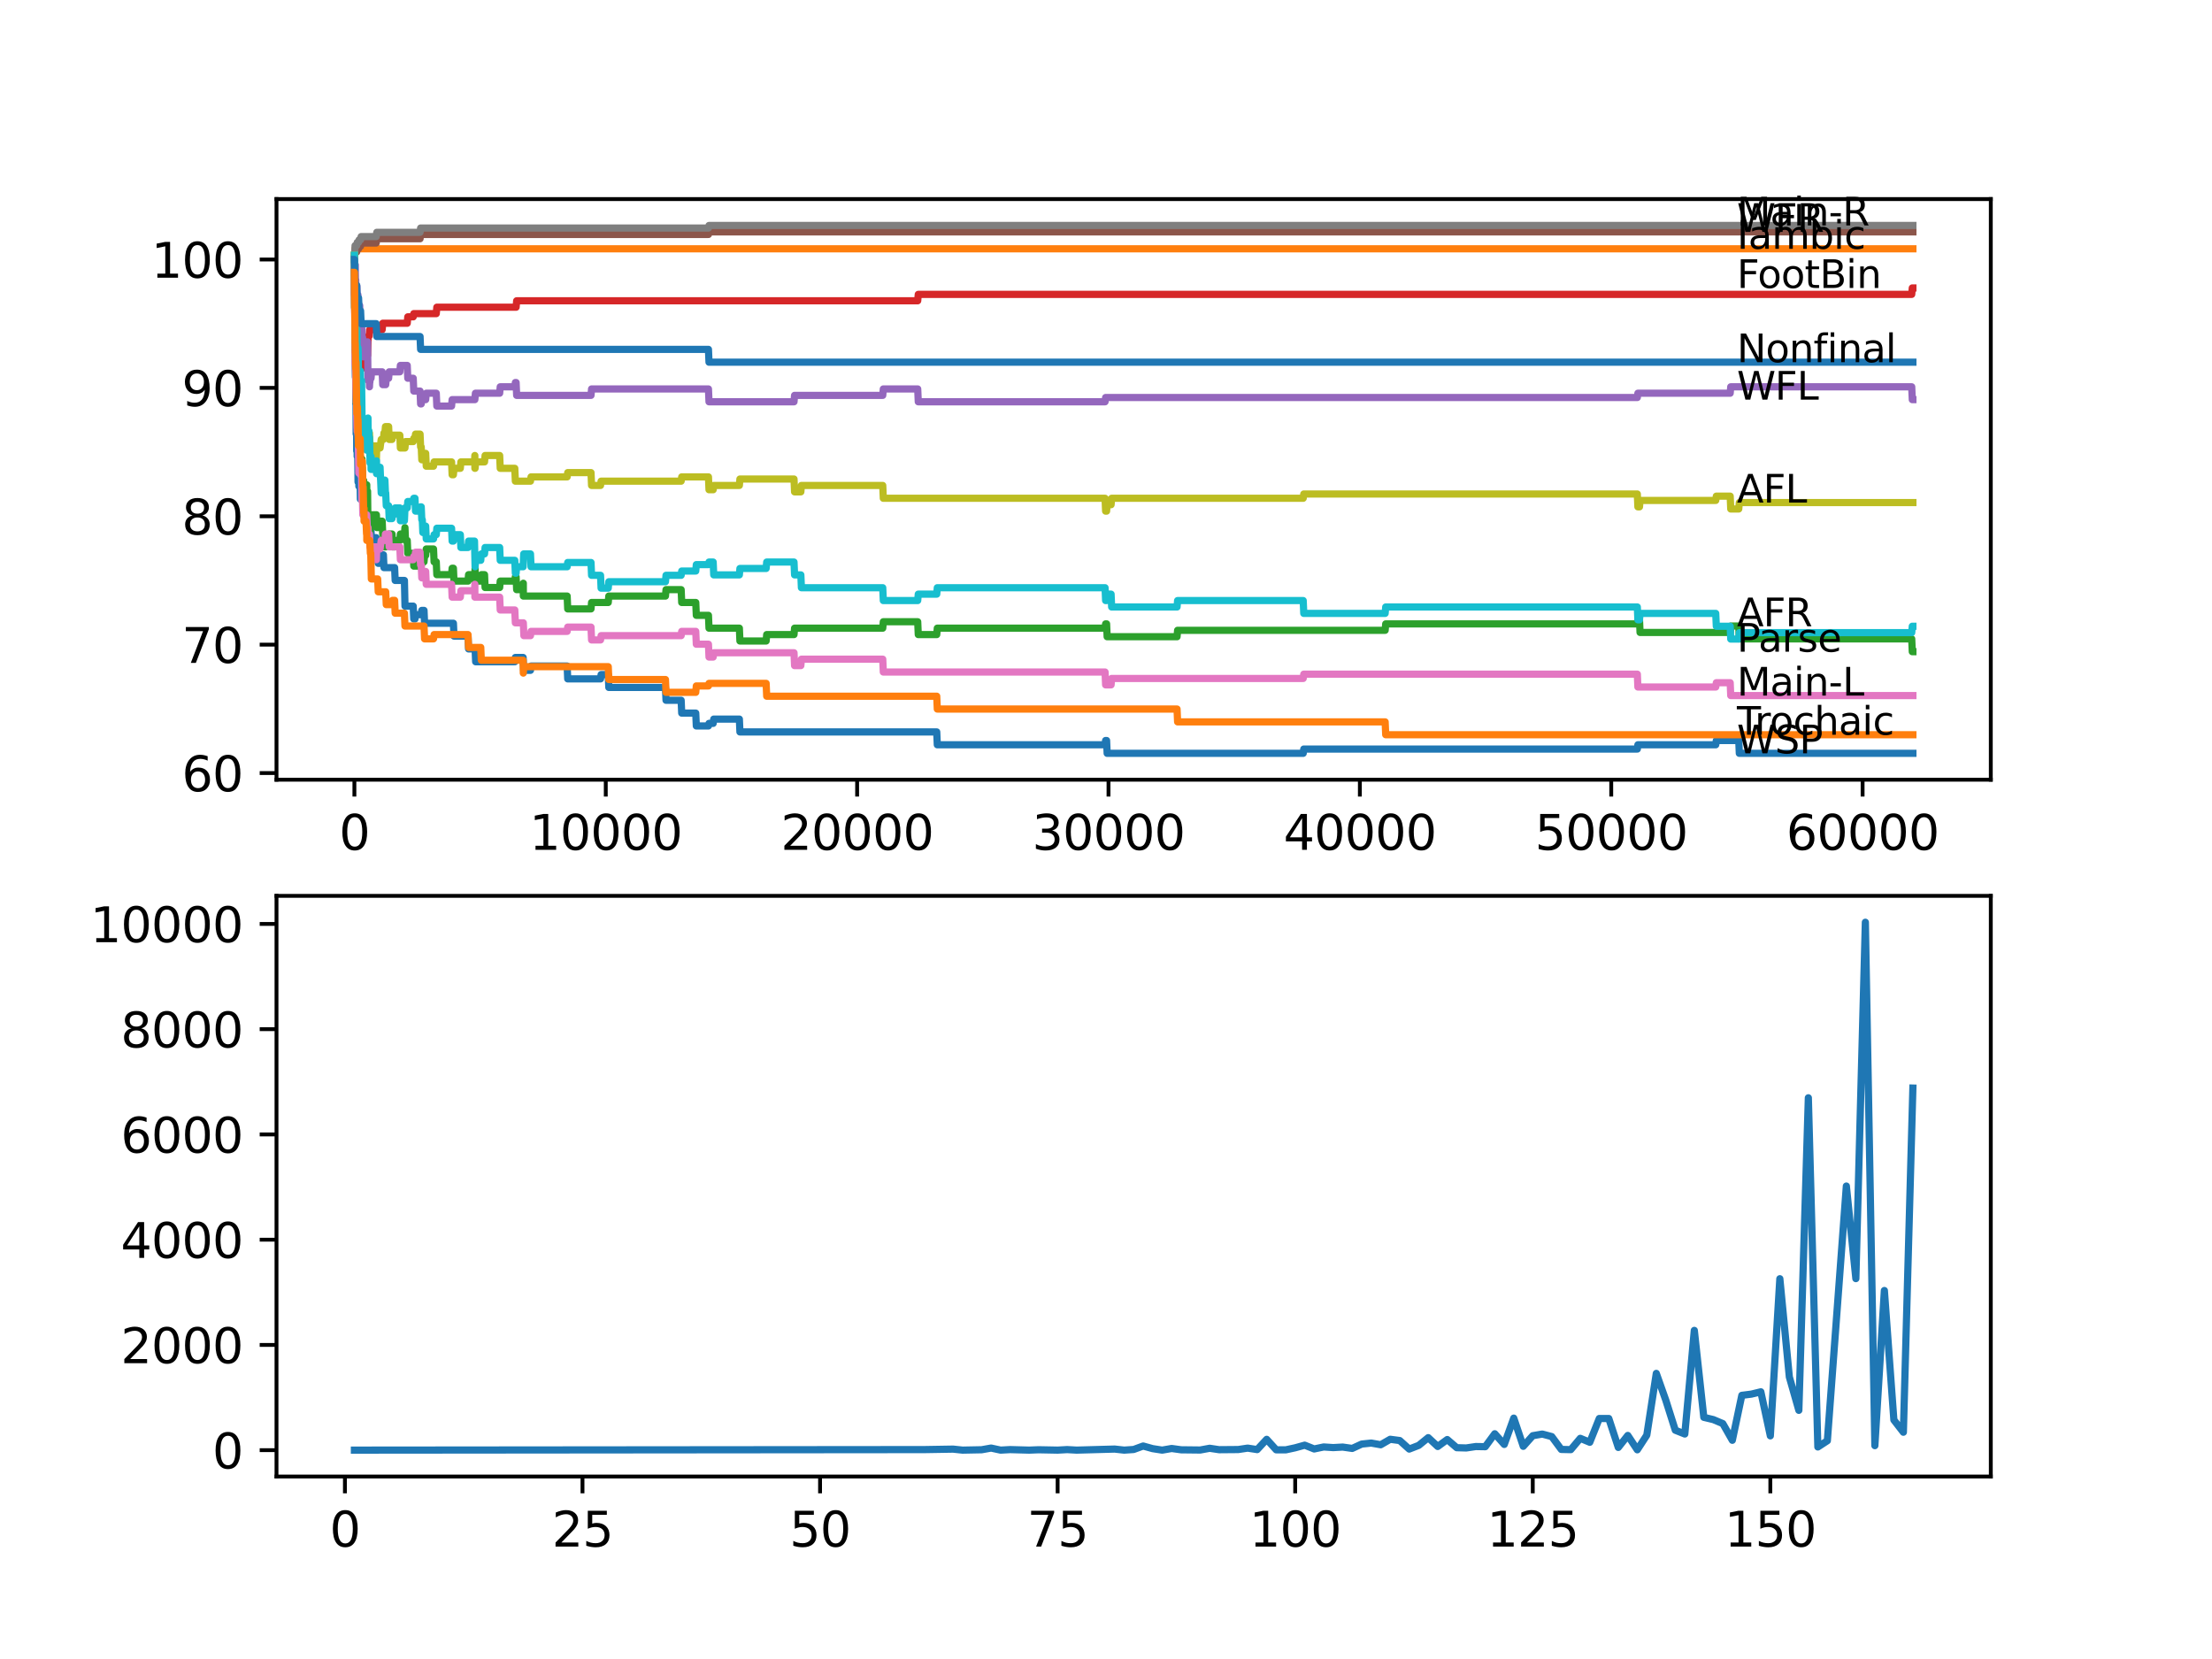 <?xml version="1.0" encoding="utf-8" standalone="no"?>
<!DOCTYPE svg PUBLIC "-//W3C//DTD SVG 1.1//EN"
  "http://www.w3.org/Graphics/SVG/1.1/DTD/svg11.dtd">
<svg xmlns:xlink="http://www.w3.org/1999/xlink" width="460.8pt" height="345.6pt" viewBox="0 0 460.8 345.6" xmlns="http://www.w3.org/2000/svg" version="1.1">
 <defs>
  <style type="text/css">*{stroke-linejoin: round; stroke-linecap: butt}</style>
 </defs>
 <g id="figure_1">
  <g id="patch_1">
   <path d="M 0 345.6 
L 460.8 345.6 
L 460.8 0 
L 0 0 
z
" style="fill: #ffffff"/>
  </g>
  <g id="axes_1">
   <g id="patch_2">
    <path d="M 57.6 162.432 
L 414.72 162.432 
L 414.72 41.472 
L 57.6 41.472 
z
" style="fill: #ffffff"/>
   </g>
   <g id="matplotlib.axis_1">
    <g id="xtick_1">
     <g id="line2d_1">
      <defs>
       <path id="m700c126b3a" d="M 0 0 
L 0 3.5 
" style="stroke: #000000; stroke-width: 0.8"/>
      </defs>
      <g>
       <use xlink:href="#m700c126b3a" x="73.827" y="162.432" style="stroke: #000000; stroke-width: 0.8"/>
      </g>
     </g>
     <g id="text_1">
      <!-- 0 -->
      <g transform="translate(70.646 177.03)scale(0.1 -0.1)">
       <defs>
        <path id="DejaVuSans-30" d="M 2034 4250 
Q 1547 4250 1301 3770 
Q 1056 3291 1056 2328 
Q 1056 1369 1301 889 
Q 1547 409 2034 409 
Q 2525 409 2770 889 
Q 3016 1369 3016 2328 
Q 3016 3291 2770 3770 
Q 2525 4250 2034 4250 
z
M 2034 4750 
Q 2819 4750 3233 4129 
Q 3647 3509 3647 2328 
Q 3647 1150 3233 529 
Q 2819 -91 2034 -91 
Q 1250 -91 836 529 
Q 422 1150 422 2328 
Q 422 3509 836 4129 
Q 1250 4750 2034 4750 
z
" transform="scale(0.016)"/>
       </defs>
       <use xlink:href="#DejaVuSans-30"/>
      </g>
     </g>
    </g>
    <g id="xtick_2">
     <g id="line2d_2">
      <g>
       <use xlink:href="#m700c126b3a" x="126.192" y="162.432" style="stroke: #000000; stroke-width: 0.8"/>
      </g>
     </g>
     <g id="text_2">
      <!-- 10000 -->
      <g transform="translate(110.286 177.03)scale(0.1 -0.1)">
       <defs>
        <path id="DejaVuSans-31" d="M 794 531 
L 1825 531 
L 1825 4091 
L 703 3866 
L 703 4441 
L 1819 4666 
L 2450 4666 
L 2450 531 
L 3481 531 
L 3481 0 
L 794 0 
L 794 531 
z
" transform="scale(0.016)"/>
       </defs>
       <use xlink:href="#DejaVuSans-31"/>
       <use xlink:href="#DejaVuSans-30" x="63.623"/>
       <use xlink:href="#DejaVuSans-30" x="127.246"/>
       <use xlink:href="#DejaVuSans-30" x="190.869"/>
       <use xlink:href="#DejaVuSans-30" x="254.492"/>
      </g>
     </g>
    </g>
    <g id="xtick_3">
     <g id="line2d_3">
      <g>
       <use xlink:href="#m700c126b3a" x="178.556" y="162.432" style="stroke: #000000; stroke-width: 0.8"/>
      </g>
     </g>
     <g id="text_3">
      <!-- 20000 -->
      <g transform="translate(162.65 177.03)scale(0.1 -0.1)">
       <defs>
        <path id="DejaVuSans-32" d="M 1228 531 
L 3431 531 
L 3431 0 
L 469 0 
L 469 531 
Q 828 903 1448 1529 
Q 2069 2156 2228 2338 
Q 2531 2678 2651 2914 
Q 2772 3150 2772 3378 
Q 2772 3750 2511 3984 
Q 2250 4219 1831 4219 
Q 1534 4219 1204 4116 
Q 875 4013 500 3803 
L 500 4441 
Q 881 4594 1212 4672 
Q 1544 4750 1819 4750 
Q 2544 4750 2975 4387 
Q 3406 4025 3406 3419 
Q 3406 3131 3298 2873 
Q 3191 2616 2906 2266 
Q 2828 2175 2409 1742 
Q 1991 1309 1228 531 
z
" transform="scale(0.016)"/>
       </defs>
       <use xlink:href="#DejaVuSans-32"/>
       <use xlink:href="#DejaVuSans-30" x="63.623"/>
       <use xlink:href="#DejaVuSans-30" x="127.246"/>
       <use xlink:href="#DejaVuSans-30" x="190.869"/>
       <use xlink:href="#DejaVuSans-30" x="254.492"/>
      </g>
     </g>
    </g>
    <g id="xtick_4">
     <g id="line2d_4">
      <g>
       <use xlink:href="#m700c126b3a" x="230.921" y="162.432" style="stroke: #000000; stroke-width: 0.8"/>
      </g>
     </g>
     <g id="text_4">
      <!-- 30000 -->
      <g transform="translate(215.015 177.03)scale(0.1 -0.1)">
       <defs>
        <path id="DejaVuSans-33" d="M 2597 2516 
Q 3050 2419 3304 2112 
Q 3559 1806 3559 1356 
Q 3559 666 3084 287 
Q 2609 -91 1734 -91 
Q 1441 -91 1130 -33 
Q 819 25 488 141 
L 488 750 
Q 750 597 1062 519 
Q 1375 441 1716 441 
Q 2309 441 2620 675 
Q 2931 909 2931 1356 
Q 2931 1769 2642 2001 
Q 2353 2234 1838 2234 
L 1294 2234 
L 1294 2753 
L 1863 2753 
Q 2328 2753 2575 2939 
Q 2822 3125 2822 3475 
Q 2822 3834 2567 4026 
Q 2313 4219 1838 4219 
Q 1578 4219 1281 4162 
Q 984 4106 628 3988 
L 628 4550 
Q 988 4650 1302 4700 
Q 1616 4750 1894 4750 
Q 2613 4750 3031 4423 
Q 3450 4097 3450 3541 
Q 3450 3153 3228 2886 
Q 3006 2619 2597 2516 
z
" transform="scale(0.016)"/>
       </defs>
       <use xlink:href="#DejaVuSans-33"/>
       <use xlink:href="#DejaVuSans-30" x="63.623"/>
       <use xlink:href="#DejaVuSans-30" x="127.246"/>
       <use xlink:href="#DejaVuSans-30" x="190.869"/>
       <use xlink:href="#DejaVuSans-30" x="254.492"/>
      </g>
     </g>
    </g>
    <g id="xtick_5">
     <g id="line2d_5">
      <g>
       <use xlink:href="#m700c126b3a" x="283.285" y="162.432" style="stroke: #000000; stroke-width: 0.8"/>
      </g>
     </g>
     <g id="text_5">
      <!-- 40000 -->
      <g transform="translate(267.379 177.03)scale(0.1 -0.1)">
       <defs>
        <path id="DejaVuSans-34" d="M 2419 4116 
L 825 1625 
L 2419 1625 
L 2419 4116 
z
M 2253 4666 
L 3047 4666 
L 3047 1625 
L 3713 1625 
L 3713 1100 
L 3047 1100 
L 3047 0 
L 2419 0 
L 2419 1100 
L 313 1100 
L 313 1709 
L 2253 4666 
z
" transform="scale(0.016)"/>
       </defs>
       <use xlink:href="#DejaVuSans-34"/>
       <use xlink:href="#DejaVuSans-30" x="63.623"/>
       <use xlink:href="#DejaVuSans-30" x="127.246"/>
       <use xlink:href="#DejaVuSans-30" x="190.869"/>
       <use xlink:href="#DejaVuSans-30" x="254.492"/>
      </g>
     </g>
    </g>
    <g id="xtick_6">
     <g id="line2d_6">
      <g>
       <use xlink:href="#m700c126b3a" x="335.65" y="162.432" style="stroke: #000000; stroke-width: 0.8"/>
      </g>
     </g>
     <g id="text_6">
      <!-- 50000 -->
      <g transform="translate(319.744 177.03)scale(0.1 -0.1)">
       <defs>
        <path id="DejaVuSans-35" d="M 691 4666 
L 3169 4666 
L 3169 4134 
L 1269 4134 
L 1269 2991 
Q 1406 3038 1543 3061 
Q 1681 3084 1819 3084 
Q 2600 3084 3056 2656 
Q 3513 2228 3513 1497 
Q 3513 744 3044 326 
Q 2575 -91 1722 -91 
Q 1428 -91 1123 -41 
Q 819 9 494 109 
L 494 744 
Q 775 591 1075 516 
Q 1375 441 1709 441 
Q 2250 441 2565 725 
Q 2881 1009 2881 1497 
Q 2881 1984 2565 2268 
Q 2250 2553 1709 2553 
Q 1456 2553 1204 2497 
Q 953 2441 691 2322 
L 691 4666 
z
" transform="scale(0.016)"/>
       </defs>
       <use xlink:href="#DejaVuSans-35"/>
       <use xlink:href="#DejaVuSans-30" x="63.623"/>
       <use xlink:href="#DejaVuSans-30" x="127.246"/>
       <use xlink:href="#DejaVuSans-30" x="190.869"/>
       <use xlink:href="#DejaVuSans-30" x="254.492"/>
      </g>
     </g>
    </g>
    <g id="xtick_7">
     <g id="line2d_7">
      <g>
       <use xlink:href="#m700c126b3a" x="388.014" y="162.432" style="stroke: #000000; stroke-width: 0.8"/>
      </g>
     </g>
     <g id="text_7">
      <!-- 60000 -->
      <g transform="translate(372.108 177.03)scale(0.1 -0.1)">
       <defs>
        <path id="DejaVuSans-36" d="M 2113 2584 
Q 1688 2584 1439 2293 
Q 1191 2003 1191 1497 
Q 1191 994 1439 701 
Q 1688 409 2113 409 
Q 2538 409 2786 701 
Q 3034 994 3034 1497 
Q 3034 2003 2786 2293 
Q 2538 2584 2113 2584 
z
M 3366 4563 
L 3366 3988 
Q 3128 4100 2886 4159 
Q 2644 4219 2406 4219 
Q 1781 4219 1451 3797 
Q 1122 3375 1075 2522 
Q 1259 2794 1537 2939 
Q 1816 3084 2150 3084 
Q 2853 3084 3261 2657 
Q 3669 2231 3669 1497 
Q 3669 778 3244 343 
Q 2819 -91 2113 -91 
Q 1303 -91 875 529 
Q 447 1150 447 2328 
Q 447 3434 972 4092 
Q 1497 4750 2381 4750 
Q 2619 4750 2861 4703 
Q 3103 4656 3366 4563 
z
" transform="scale(0.016)"/>
       </defs>
       <use xlink:href="#DejaVuSans-36"/>
       <use xlink:href="#DejaVuSans-30" x="63.623"/>
       <use xlink:href="#DejaVuSans-30" x="127.246"/>
       <use xlink:href="#DejaVuSans-30" x="190.869"/>
       <use xlink:href="#DejaVuSans-30" x="254.492"/>
      </g>
     </g>
    </g>
   </g>
   <g id="matplotlib.axis_2">
    <g id="ytick_1">
     <g id="line2d_8">
      <defs>
       <path id="m80cc90a63f" d="M 0 0 
L -3.5 0 
" style="stroke: #000000; stroke-width: 0.8"/>
      </defs>
      <g>
       <use xlink:href="#m80cc90a63f" x="57.6" y="161.035" style="stroke: #000000; stroke-width: 0.8"/>
      </g>
     </g>
     <g id="text_8">
      <!-- 60 -->
      <g transform="translate(37.875 164.834)scale(0.1 -0.1)">
       <use xlink:href="#DejaVuSans-36"/>
       <use xlink:href="#DejaVuSans-30" x="63.623"/>
      </g>
     </g>
    </g>
    <g id="ytick_2">
     <g id="line2d_9">
      <g>
       <use xlink:href="#m80cc90a63f" x="57.6" y="134.29" style="stroke: #000000; stroke-width: 0.8"/>
      </g>
     </g>
     <g id="text_9">
      <!-- 70 -->
      <g transform="translate(37.875 138.09)scale(0.1 -0.1)">
       <defs>
        <path id="DejaVuSans-37" d="M 525 4666 
L 3525 4666 
L 3525 4397 
L 1831 0 
L 1172 0 
L 2766 4134 
L 525 4134 
L 525 4666 
z
" transform="scale(0.016)"/>
       </defs>
       <use xlink:href="#DejaVuSans-37"/>
       <use xlink:href="#DejaVuSans-30" x="63.623"/>
      </g>
     </g>
    </g>
    <g id="ytick_3">
     <g id="line2d_10">
      <g>
       <use xlink:href="#m80cc90a63f" x="57.6" y="107.546" style="stroke: #000000; stroke-width: 0.8"/>
      </g>
     </g>
     <g id="text_10">
      <!-- 80 -->
      <g transform="translate(37.875 111.345)scale(0.1 -0.1)">
       <defs>
        <path id="DejaVuSans-38" d="M 2034 2216 
Q 1584 2216 1326 1975 
Q 1069 1734 1069 1313 
Q 1069 891 1326 650 
Q 1584 409 2034 409 
Q 2484 409 2743 651 
Q 3003 894 3003 1313 
Q 3003 1734 2745 1975 
Q 2488 2216 2034 2216 
z
M 1403 2484 
Q 997 2584 770 2862 
Q 544 3141 544 3541 
Q 544 4100 942 4425 
Q 1341 4750 2034 4750 
Q 2731 4750 3128 4425 
Q 3525 4100 3525 3541 
Q 3525 3141 3298 2862 
Q 3072 2584 2669 2484 
Q 3125 2378 3379 2068 
Q 3634 1759 3634 1313 
Q 3634 634 3220 271 
Q 2806 -91 2034 -91 
Q 1263 -91 848 271 
Q 434 634 434 1313 
Q 434 1759 690 2068 
Q 947 2378 1403 2484 
z
M 1172 3481 
Q 1172 3119 1398 2916 
Q 1625 2713 2034 2713 
Q 2441 2713 2670 2916 
Q 2900 3119 2900 3481 
Q 2900 3844 2670 4047 
Q 2441 4250 2034 4250 
Q 1625 4250 1398 4047 
Q 1172 3844 1172 3481 
z
" transform="scale(0.016)"/>
       </defs>
       <use xlink:href="#DejaVuSans-38"/>
       <use xlink:href="#DejaVuSans-30" x="63.623"/>
      </g>
     </g>
    </g>
    <g id="ytick_4">
     <g id="line2d_11">
      <g>
       <use xlink:href="#m80cc90a63f" x="57.6" y="80.802" style="stroke: #000000; stroke-width: 0.8"/>
      </g>
     </g>
     <g id="text_11">
      <!-- 90 -->
      <g transform="translate(37.875 84.601)scale(0.1 -0.1)">
       <defs>
        <path id="DejaVuSans-39" d="M 703 97 
L 703 672 
Q 941 559 1184 500 
Q 1428 441 1663 441 
Q 2288 441 2617 861 
Q 2947 1281 2994 2138 
Q 2813 1869 2534 1725 
Q 2256 1581 1919 1581 
Q 1219 1581 811 2004 
Q 403 2428 403 3163 
Q 403 3881 828 4315 
Q 1253 4750 1959 4750 
Q 2769 4750 3195 4129 
Q 3622 3509 3622 2328 
Q 3622 1225 3098 567 
Q 2575 -91 1691 -91 
Q 1453 -91 1209 -44 
Q 966 3 703 97 
z
M 1959 2075 
Q 2384 2075 2632 2365 
Q 2881 2656 2881 3163 
Q 2881 3666 2632 3958 
Q 2384 4250 1959 4250 
Q 1534 4250 1286 3958 
Q 1038 3666 1038 3163 
Q 1038 2656 1286 2365 
Q 1534 2075 1959 2075 
z
" transform="scale(0.016)"/>
       </defs>
       <use xlink:href="#DejaVuSans-39"/>
       <use xlink:href="#DejaVuSans-30" x="63.623"/>
      </g>
     </g>
    </g>
    <g id="ytick_5">
     <g id="line2d_12">
      <g>
       <use xlink:href="#m80cc90a63f" x="57.6" y="54.057" style="stroke: #000000; stroke-width: 0.8"/>
      </g>
     </g>
     <g id="text_12">
      <!-- 100 -->
      <g transform="translate(31.512 57.857)scale(0.1 -0.1)">
       <use xlink:href="#DejaVuSans-31"/>
       <use xlink:href="#DejaVuSans-30" x="63.623"/>
       <use xlink:href="#DejaVuSans-30" x="127.246"/>
      </g>
     </g>
    </g>
   </g>
   <g id="line2d_13">
    <path d="M 73.833 54.057 
L 73.848 52.72 
L 73.896 62.526 
L 73.901 62.526 
L 74.042 78.573 
L 74.063 78.573 
L 74.089 76.121 
L 74.121 84.145 
L 74.126 84.145 
L 74.136 84.145 
L 74.163 82.362 
L 74.194 90.385 
L 74.215 89.494 
L 74.273 89.494 
L 74.278 88.602 
L 74.309 93.951 
L 74.356 93.951 
L 74.362 93.951 
L 74.398 92.391 
L 74.403 95.065 
L 74.461 95.065 
L 74.524 95.065 
L 74.587 100.414 
L 74.639 99.523 
L 74.665 99.523 
L 74.754 98.631 
L 74.76 101.306 
L 74.765 101.306 
L 75.032 101.306 
L 75.074 103.98 
L 75.142 103.089 
L 75.325 103.089 
L 75.451 100.414 
L 75.461 100.414 
L 75.472 99.523 
L 75.477 102.197 
L 75.561 102.197 
L 75.566 102.197 
L 75.681 104.872 
L 75.76 104.872 
L 75.833 107.546 
L 75.87 106.655 
L 76.247 106.655 
L 76.362 105.763 
L 76.399 105.763 
L 76.519 111.112 
L 76.969 111.112 
L 77.09 109.329 
L 77.236 109.329 
L 77.352 112.003 
L 78.373 112.003 
L 78.488 114.678 
L 78.676 114.678 
L 78.792 117.352 
L 79.174 117.352 
L 79.289 116.461 
L 79.294 116.461 
L 79.41 115.569 
L 79.87 115.569 
L 79.986 118.244 
L 82.206 118.244 
L 82.321 120.918 
L 84.248 120.918 
L 84.368 126.267 
L 86.081 126.267 
L 86.196 128.941 
L 86.447 128.941 
L 86.563 128.05 
L 87.751 128.05 
L 87.866 127.159 
L 88.332 127.159 
L 88.448 129.833 
L 94.454 129.833 
L 94.569 132.507 
L 97.496 132.507 
L 97.611 135.182 
L 98.973 135.182 
L 99.088 137.856 
L 107.241 137.856 
L 107.356 136.965 
L 108.98 136.965 
L 109.095 139.639 
L 110.509 139.639 
L 110.624 138.748 
L 118.149 138.748 
L 118.264 141.422 
L 125.103 141.422 
L 125.218 140.531 
L 126.71 140.531 
L 126.826 143.205 
L 138.629 143.205 
L 138.744 145.88 
L 141.896 145.88 
L 142.011 148.554 
L 144.938 148.554 
L 145.054 151.228 
L 147.583 151.228 
L 147.698 150.693 
L 148.567 150.693 
L 148.683 149.802 
L 154.024 149.802 
L 154.139 152.476 
L 195.14 152.476 
L 195.255 155.151 
L 230.204 155.151 
L 230.319 154.259 
L 230.523 154.259 
L 230.638 156.934 
L 271.482 156.934 
L 271.598 156.042 
L 341.085 156.042 
L 341.201 155.151 
L 357.423 155.151 
L 357.538 154.259 
L 362.214 154.259 
L 362.33 156.934 
L 398.487 156.934 
L 398.487 156.934 
" clip-path="url(#p2cdf8df6e8)" style="fill: none; stroke: #1f77b4; stroke-width: 1.5; stroke-linecap: square"/>
   </g>
   <g id="line2d_14">
    <path d="M 73.833 53.166 
L 73.948 51.829 
L 398.487 51.829 
L 398.487 51.829 
" clip-path="url(#p2cdf8df6e8)" style="fill: none; stroke: #ff7f0e; stroke-width: 1.5; stroke-linecap: square"/>
   </g>
   <g id="line2d_15">
    <path d="M 73.833 56.732 
L 73.838 56.732 
L 73.848 56.063 
L 73.864 64.087 
L 73.89 62.749 
L 74 70.773 
L 74.011 68.901 
L 74.021 68.901 
L 74.147 83.833 
L 74.157 82.496 
L 74.163 82.496 
L 74.173 81.158 
L 74.178 83.833 
L 74.278 81.381 
L 74.362 86.061 
L 74.393 85.17 
L 74.466 85.17 
L 74.561 83.61 
L 74.566 86.284 
L 74.587 88.959 
L 74.676 86.73 
L 74.697 86.73 
L 74.817 92.079 
L 74.927 92.079 
L 75.037 97.428 
L 75.042 96.091 
L 75.074 96.091 
L 75.116 95.199 
L 75.121 97.873 
L 75.173 97.873 
L 75.325 97.873 
L 75.414 95.645 
L 75.419 98.319 
L 75.43 98.319 
L 75.461 98.319 
L 75.472 97.428 
L 75.54 101.439 
L 75.556 100.102 
L 75.566 102.777 
L 75.665 100.102 
L 75.765 100.102 
L 75.833 102.777 
L 75.875 101.885 
L 76.247 101.885 
L 76.362 100.994 
L 76.399 100.994 
L 76.404 103.668 
L 76.509 102.331 
L 76.571 102.331 
L 76.66 110.354 
L 76.692 109.017 
L 76.896 109.017 
L 76.969 111.691 
L 77.006 110.8 
L 77.032 110.8 
L 77.147 109.908 
L 77.236 109.908 
L 77.357 107.234 
L 78.409 107.234 
L 78.525 109.908 
L 78.676 109.908 
L 78.792 108.571 
L 79.614 108.571 
L 79.729 111.246 
L 79.87 111.246 
L 79.986 113.92 
L 80.352 113.92 
L 80.467 112.583 
L 80.96 112.583 
L 81.075 111.246 
L 81.666 111.246 
L 81.782 113.92 
L 82.206 113.92 
L 82.321 112.583 
L 83.29 112.583 
L 83.405 111.246 
L 84.248 111.246 
L 84.358 109.908 
L 84.473 112.583 
L 84.835 112.583 
L 84.95 115.257 
L 86.081 115.257 
L 86.196 117.932 
L 87.751 117.932 
L 87.866 117.04 
L 88.332 117.04 
L 88.448 115.703 
L 88.678 115.703 
L 88.793 114.366 
L 90.312 114.366 
L 90.427 117.04 
L 90.883 117.04 
L 90.998 119.715 
L 94.072 119.715 
L 94.187 118.377 
L 94.454 118.377 
L 94.569 121.052 
L 97.496 121.052 
L 97.611 119.715 
L 98.921 119.715 
L 98.973 118.377 
L 98.978 121.052 
L 99.025 121.052 
L 100.151 121.052 
L 100.266 119.715 
L 100.937 119.715 
L 101.052 122.389 
L 104.089 122.389 
L 104.204 121.052 
L 107.241 121.052 
L 107.356 120.16 
L 107.514 120.16 
L 107.629 122.835 
L 108.98 122.835 
L 109.016 121.498 
L 109.022 124.172 
L 109.084 124.172 
L 118.149 124.172 
L 118.264 126.846 
L 123.118 126.846 
L 123.233 125.509 
L 126.71 125.509 
L 126.826 124.172 
L 138.629 124.172 
L 138.744 122.835 
L 141.896 122.835 
L 142.011 125.509 
L 144.938 125.509 
L 145.054 128.184 
L 147.583 128.184 
L 147.698 130.858 
L 154.024 130.858 
L 154.139 133.533 
L 159.601 133.533 
L 159.716 132.195 
L 165.408 132.195 
L 165.523 130.858 
L 183.892 130.858 
L 184.008 129.521 
L 191.176 129.521 
L 191.291 132.195 
L 195.14 132.195 
L 195.255 130.858 
L 230.204 130.858 
L 230.319 129.967 
L 230.523 129.967 
L 230.638 132.641 
L 245.201 132.641 
L 245.316 131.304 
L 288.553 131.304 
L 288.668 129.967 
L 341.085 129.967 
L 341.201 129.075 
L 341.536 129.075 
L 341.651 131.75 
L 360.429 131.75 
L 360.544 130.412 
L 362.214 130.412 
L 362.33 133.087 
L 398.246 133.087 
L 398.362 135.761 
L 398.487 135.761 
L 398.487 135.761 
" clip-path="url(#p2cdf8df6e8)" style="fill: none; stroke: #2ca02c; stroke-width: 1.5; stroke-linecap: square"/>
   </g>
   <g id="line2d_16">
    <path d="M 73.833 54.057 
L 73.843 54.057 
L 73.964 73.224 
L 73.99 72.333 
L 73.995 72.333 
L 74.079 70.461 
L 74.084 73.135 
L 74.1 73.135 
L 74.142 73.135 
L 74.147 71.798 
L 74.152 74.472 
L 74.246 74.472 
L 74.262 74.472 
L 74.372 77.147 
L 74.493 75.587 
L 74.623 75.587 
L 74.739 74.249 
L 74.838 74.249 
L 74.953 72.689 
L 75.032 72.689 
L 75.147 72.021 
L 75.325 72.021 
L 75.414 74.695 
L 75.435 74.026 
L 75.461 74.026 
L 75.535 76.701 
L 75.571 74.026 
L 76.571 74.026 
L 76.697 70.015 
L 76.896 70.015 
L 77.011 68.678 
L 79.614 68.678 
L 79.729 67.34 
L 84.835 67.34 
L 84.95 66.003 
L 86.081 66.003 
L 86.196 65.335 
L 90.883 65.335 
L 90.998 63.997 
L 107.514 63.997 
L 107.629 62.66 
L 191.176 62.66 
L 191.291 61.323 
L 398.246 61.323 
L 398.362 59.986 
L 398.487 59.986 
L 398.487 59.986 
" clip-path="url(#p2cdf8df6e8)" style="fill: none; stroke: #d62728; stroke-width: 1.5; stroke-linecap: square"/>
   </g>
   <g id="line2d_17">
    <path d="M 73.833 54.057 
L 73.838 54.057 
L 73.843 53.389 
L 73.864 61.412 
L 73.901 59.183 
L 73.917 61.858 
L 73.985 56.509 
L 74.006 56.509 
L 74.021 55.172 
L 74.037 60.521 
L 74.105 58.292 
L 74.147 62.749 
L 74.22 60.521 
L 74.273 60.521 
L 74.351 59.629 
L 74.356 62.304 
L 74.377 61.412 
L 74.561 61.412 
L 74.587 66.761 
L 74.676 63.641 
L 74.927 63.641 
L 75.048 68.99 
L 75.074 68.99 
L 75.116 68.098 
L 75.121 70.773 
L 75.173 70.773 
L 75.325 70.773 
L 75.414 68.544 
L 75.419 71.218 
L 75.43 71.218 
L 75.461 71.218 
L 75.535 70.327 
L 75.54 73.001 
L 75.556 71.664 
L 75.65 74.339 
L 75.665 73.001 
L 75.833 73.001 
L 75.948 72.11 
L 76.247 72.11 
L 76.362 71.218 
L 76.571 71.218 
L 76.66 79.242 
L 76.692 77.904 
L 76.896 77.904 
L 76.969 80.579 
L 77.006 79.687 
L 77.032 79.687 
L 77.147 78.796 
L 77.294 78.796 
L 77.409 77.459 
L 79.614 77.459 
L 79.729 80.133 
L 80.352 80.133 
L 80.467 78.796 
L 80.96 78.796 
L 81.075 77.459 
L 83.29 77.459 
L 83.405 76.121 
L 84.835 76.121 
L 84.95 78.796 
L 86.081 78.796 
L 86.196 81.47 
L 87.505 81.47 
L 87.62 84.145 
L 87.751 84.145 
L 87.866 83.253 
L 88.678 83.253 
L 88.793 81.916 
L 90.883 81.916 
L 90.998 84.59 
L 94.072 84.59 
L 94.187 83.253 
L 98.921 83.253 
L 99.036 81.916 
L 104.089 81.916 
L 104.204 80.579 
L 107.241 80.579 
L 107.356 79.687 
L 107.514 79.687 
L 107.629 82.362 
L 123.118 82.362 
L 123.233 81.025 
L 147.583 81.025 
L 147.698 83.699 
L 165.408 83.699 
L 165.523 82.362 
L 183.892 82.362 
L 184.008 81.025 
L 191.176 81.025 
L 191.291 83.699 
L 230.204 83.699 
L 230.319 82.808 
L 341.085 82.808 
L 341.201 81.916 
L 360.429 81.916 
L 360.544 80.579 
L 398.246 80.579 
L 398.362 83.253 
L 398.487 83.253 
L 398.487 83.253 
" clip-path="url(#p2cdf8df6e8)" style="fill: none; stroke: #9467bd; stroke-width: 1.5; stroke-linecap: square"/>
   </g>
   <g id="line2d_18">
    <path d="M 73.833 54.057 
L 73.838 54.057 
L 73.958 52.497 
L 74.304 52.497 
L 74.419 51.829 
L 74.697 51.829 
L 74.812 51.294 
L 75.116 51.294 
L 75.231 50.625 
L 78.373 50.625 
L 78.488 49.734 
L 87.505 49.734 
L 87.62 48.842 
L 147.583 48.842 
L 147.698 48.307 
L 398.487 48.307 
L 398.487 48.307 
" clip-path="url(#p2cdf8df6e8)" style="fill: none; stroke: #8c564b; stroke-width: 1.5; stroke-linecap: square"/>
   </g>
   <g id="line2d_19">
    <path d="M 73.833 54.057 
L 73.985 75.899 
L 73.995 75.899 
L 74.047 74.695 
L 74.053 77.37 
L 74.079 77.37 
L 74.199 83.833 
L 74.262 83.833 
L 74.372 89.182 
L 74.377 88.513 
L 74.393 88.513 
L 74.398 87.176 
L 74.403 89.85 
L 74.503 88.513 
L 74.524 88.513 
L 74.566 87.844 
L 74.571 90.519 
L 74.618 90.519 
L 74.623 90.519 
L 74.749 98.542 
L 74.838 98.542 
L 74.953 96.982 
L 75.032 96.982 
L 75.116 96.313 
L 75.121 98.988 
L 75.126 98.988 
L 75.325 98.988 
L 75.388 104.337 
L 75.44 101.885 
L 75.461 101.885 
L 75.582 107.234 
L 76.399 107.234 
L 76.514 109.908 
L 76.66 109.908 
L 76.776 112.583 
L 76.849 112.583 
L 76.964 111.246 
L 76.969 111.246 
L 77.085 113.92 
L 78.373 113.92 
L 78.409 116.595 
L 78.483 114.366 
L 79.174 114.366 
L 79.289 113.474 
L 79.294 113.474 
L 79.41 112.583 
L 80.179 112.583 
L 80.295 111.246 
L 80.96 111.246 
L 81.075 113.92 
L 83.29 113.92 
L 83.405 116.595 
L 86.081 116.595 
L 86.196 115.926 
L 86.447 115.926 
L 86.563 115.034 
L 87.505 115.034 
L 87.62 117.709 
L 87.751 117.709 
L 87.866 120.383 
L 87.971 120.383 
L 88.086 119.046 
L 88.678 119.046 
L 88.793 121.72 
L 94.072 121.72 
L 94.187 124.395 
L 95.894 124.395 
L 96.009 123.058 
L 98.847 123.058 
L 98.921 121.72 
L 98.926 124.395 
L 98.952 124.395 
L 104.089 124.395 
L 104.204 127.069 
L 107.241 127.069 
L 107.356 129.744 
L 109.016 129.744 
L 109.132 132.418 
L 110.509 132.418 
L 110.624 131.527 
L 118.149 131.527 
L 118.264 130.635 
L 123.118 130.635 
L 123.233 133.31 
L 125.103 133.31 
L 125.218 132.418 
L 141.896 132.418 
L 142.011 131.527 
L 144.938 131.527 
L 145.054 134.201 
L 147.583 134.201 
L 147.698 136.876 
L 148.567 136.876 
L 148.683 135.984 
L 165.408 135.984 
L 165.523 138.659 
L 166.832 138.659 
L 166.947 137.321 
L 183.892 137.321 
L 184.008 139.996 
L 230.204 139.996 
L 230.319 142.67 
L 231.46 142.67 
L 231.575 141.333 
L 271.482 141.333 
L 271.598 140.442 
L 341.085 140.442 
L 341.201 143.116 
L 357.423 143.116 
L 357.538 142.224 
L 360.429 142.224 
L 360.544 144.899 
L 398.487 144.899 
L 398.487 144.899 
" clip-path="url(#p2cdf8df6e8)" style="fill: none; stroke: #e377c2; stroke-width: 1.5; stroke-linecap: square"/>
   </g>
   <g id="line2d_20">
    <path d="M 73.833 54.057 
L 73.838 54.057 
L 73.969 51.16 
L 74.304 51.16 
L 74.419 50.492 
L 74.697 50.492 
L 74.812 49.957 
L 75.116 49.957 
L 75.231 49.288 
L 78.373 49.288 
L 78.488 48.397 
L 87.505 48.397 
L 87.62 47.505 
L 147.583 47.505 
L 147.698 46.97 
L 398.487 46.97 
L 398.487 46.97 
" clip-path="url(#p2cdf8df6e8)" style="fill: none; stroke: #7f7f7f; stroke-width: 1.5; stroke-linecap: square"/>
   </g>
   <g id="line2d_21">
    <path d="M 73.833 53.166 
L 73.964 67.875 
L 73.969 66.984 
L 73.979 66.984 
L 74.084 73.804 
L 74.095 72.021 
L 74.105 70.683 
L 74.194 74.918 
L 74.262 74.918 
L 74.278 80.267 
L 74.377 78.261 
L 74.393 78.261 
L 74.398 76.924 
L 74.403 79.598 
L 74.503 78.261 
L 74.524 78.261 
L 74.566 77.592 
L 74.571 80.267 
L 74.618 80.267 
L 74.623 80.267 
L 74.697 85.616 
L 74.744 85.081 
L 74.754 85.081 
L 74.87 82.852 
L 74.927 82.852 
L 75.048 81.515 
L 75.116 81.515 
L 75.231 84.189 
L 75.325 84.189 
L 75.388 89.538 
L 75.44 87.087 
L 75.461 87.087 
L 75.576 91.098 
L 75.76 91.098 
L 75.875 88.87 
L 76.66 88.87 
L 76.776 91.544 
L 76.849 91.544 
L 76.964 90.207 
L 76.969 90.207 
L 77.085 92.881 
L 78.373 92.881 
L 78.409 95.556 
L 78.483 93.327 
L 79.174 93.327 
L 79.289 92.435 
L 79.294 92.435 
L 79.41 91.544 
L 79.87 91.544 
L 79.986 90.207 
L 80.179 90.207 
L 80.295 88.87 
L 80.96 88.87 
L 81.075 91.544 
L 81.666 91.544 
L 81.782 90.653 
L 83.29 90.653 
L 83.405 93.327 
L 84.358 93.327 
L 84.473 91.99 
L 86.081 91.99 
L 86.196 91.321 
L 86.447 91.321 
L 86.563 90.43 
L 87.505 90.43 
L 87.62 93.104 
L 87.751 93.104 
L 87.866 95.779 
L 87.971 95.779 
L 88.086 94.441 
L 88.678 94.441 
L 88.793 97.116 
L 90.312 97.116 
L 90.427 96.224 
L 94.072 96.224 
L 94.187 98.899 
L 94.454 98.899 
L 94.569 97.561 
L 95.894 97.561 
L 96.009 96.224 
L 98.847 96.224 
L 98.921 94.887 
L 98.926 97.561 
L 98.952 97.561 
L 98.973 97.561 
L 99.088 96.224 
L 100.937 96.224 
L 101.052 94.887 
L 104.089 94.887 
L 104.204 97.561 
L 107.241 97.561 
L 107.356 100.236 
L 110.509 100.236 
L 110.624 99.344 
L 118.149 99.344 
L 118.264 98.453 
L 123.118 98.453 
L 123.233 101.127 
L 125.103 101.127 
L 125.218 100.236 
L 141.896 100.236 
L 142.011 99.344 
L 147.583 99.344 
L 147.698 102.019 
L 148.567 102.019 
L 148.683 101.127 
L 154.024 101.127 
L 154.139 99.79 
L 165.408 99.79 
L 165.523 102.465 
L 166.832 102.465 
L 166.947 101.127 
L 183.892 101.127 
L 184.008 103.802 
L 230.204 103.802 
L 230.319 106.476 
L 230.523 106.476 
L 230.638 105.139 
L 231.46 105.139 
L 231.575 103.802 
L 271.482 103.802 
L 271.598 102.91 
L 341.085 102.91 
L 341.201 105.585 
L 341.536 105.585 
L 341.651 104.248 
L 357.423 104.248 
L 357.538 103.356 
L 360.429 103.356 
L 360.544 106.031 
L 362.214 106.031 
L 362.33 104.693 
L 398.487 104.693 
L 398.487 104.693 
" clip-path="url(#p2cdf8df6e8)" style="fill: none; stroke: #bcbd22; stroke-width: 1.5; stroke-linecap: square"/>
   </g>
   <g id="line2d_22">
    <path d="M 73.833 53.166 
L 73.964 65.201 
L 73.979 64.309 
L 74.011 68.455 
L 74.053 68.455 
L 74.063 68.455 
L 74.079 67.786 
L 74.089 73.135 
L 74.147 69.569 
L 74.163 74.918 
L 74.194 69.346 
L 74.262 72.021 
L 74.362 68.678 
L 74.372 71.352 
L 74.466 76.701 
L 74.487 75.809 
L 74.524 75.809 
L 74.587 72.466 
L 74.634 73.804 
L 74.697 79.152 
L 74.754 78.618 
L 74.838 77.28 
L 74.843 79.955 
L 74.859 79.955 
L 74.927 79.955 
L 75.058 77.28 
L 75.074 77.28 
L 75.116 79.955 
L 75.184 79.286 
L 75.325 79.286 
L 75.451 89.315 
L 75.461 89.315 
L 75.472 91.99 
L 75.54 87.978 
L 75.566 89.315 
L 75.65 87.978 
L 75.655 90.653 
L 75.671 90.653 
L 75.76 90.653 
L 75.833 88.424 
L 75.838 91.098 
L 75.864 91.098 
L 76.247 91.098 
L 76.362 93.773 
L 76.399 93.773 
L 76.519 91.098 
L 76.571 91.098 
L 76.66 87.087 
L 76.687 89.761 
L 76.849 89.761 
L 76.896 92.435 
L 76.959 91.098 
L 76.969 91.098 
L 77.09 96.447 
L 77.236 96.447 
L 77.294 95.11 
L 77.299 97.784 
L 77.341 97.784 
L 78.373 97.784 
L 78.441 96.001 
L 78.446 98.676 
L 78.477 98.676 
L 78.676 98.676 
L 78.792 97.339 
L 79.174 97.339 
L 79.289 100.013 
L 79.294 100.013 
L 79.41 102.687 
L 79.614 102.687 
L 79.729 101.35 
L 79.87 101.35 
L 79.986 100.013 
L 80.179 100.013 
L 80.295 102.687 
L 80.352 102.687 
L 80.467 105.362 
L 80.96 105.362 
L 81.075 108.036 
L 81.666 108.036 
L 81.782 107.145 
L 82.206 107.145 
L 82.321 105.808 
L 83.29 105.808 
L 83.405 108.482 
L 84.248 108.482 
L 84.368 105.808 
L 84.835 105.808 
L 84.95 104.47 
L 86.081 104.47 
L 86.196 103.802 
L 86.447 103.802 
L 86.563 106.476 
L 87.505 106.476 
L 87.62 105.585 
L 87.751 105.585 
L 87.866 108.259 
L 87.971 108.259 
L 88.086 110.934 
L 88.332 110.934 
L 88.448 109.596 
L 88.678 109.596 
L 88.793 112.271 
L 90.312 112.271 
L 90.427 111.379 
L 90.883 111.379 
L 90.998 110.042 
L 94.072 110.042 
L 94.187 112.717 
L 94.454 112.717 
L 94.569 111.379 
L 95.894 111.379 
L 96.009 114.054 
L 97.496 114.054 
L 97.611 112.717 
L 98.847 112.717 
L 98.968 118.065 
L 98.973 118.065 
L 99.088 116.728 
L 100.151 116.728 
L 100.266 115.391 
L 100.937 115.391 
L 101.052 114.054 
L 104.089 114.054 
L 104.204 116.728 
L 107.241 116.728 
L 107.356 119.403 
L 107.514 119.403 
L 107.629 118.065 
L 108.98 118.065 
L 109.1 115.391 
L 110.509 115.391 
L 110.624 118.065 
L 118.149 118.065 
L 118.264 117.174 
L 123.118 117.174 
L 123.233 119.848 
L 125.103 119.848 
L 125.218 122.523 
L 126.71 122.523 
L 126.826 121.186 
L 138.629 121.186 
L 138.744 119.848 
L 141.896 119.848 
L 142.011 118.957 
L 144.938 118.957 
L 145.054 117.62 
L 147.583 117.62 
L 147.698 117.085 
L 148.567 117.085 
L 148.683 119.759 
L 154.024 119.759 
L 154.139 118.422 
L 159.601 118.422 
L 159.716 117.085 
L 165.408 117.085 
L 165.523 119.759 
L 166.832 119.759 
L 166.947 122.434 
L 183.892 122.434 
L 184.008 125.108 
L 191.176 125.108 
L 191.291 123.771 
L 195.14 123.771 
L 195.255 122.434 
L 230.204 122.434 
L 230.319 125.108 
L 230.523 125.108 
L 230.638 123.771 
L 231.46 123.771 
L 231.575 126.445 
L 245.201 126.445 
L 245.316 125.108 
L 271.482 125.108 
L 271.598 127.783 
L 288.553 127.783 
L 288.668 126.445 
L 341.085 126.445 
L 341.201 129.12 
L 341.536 129.12 
L 341.651 127.783 
L 357.423 127.783 
L 357.538 130.457 
L 360.429 130.457 
L 360.544 133.131 
L 362.214 133.131 
L 362.33 131.794 
L 398.246 131.794 
L 398.362 130.457 
L 398.487 130.457 
L 398.487 130.457 
" clip-path="url(#p2cdf8df6e8)" style="fill: none; stroke: #17becf; stroke-width: 1.5; stroke-linecap: square"/>
   </g>
   <g id="line2d_23">
    <path d="M 73.833 54.057 
L 73.838 54.057 
L 73.958 59.406 
L 74.304 59.406 
L 74.419 62.081 
L 74.697 62.081 
L 74.812 64.755 
L 75.116 64.755 
L 75.231 67.43 
L 78.373 67.43 
L 78.488 70.104 
L 87.505 70.104 
L 87.62 72.778 
L 147.583 72.778 
L 147.698 75.453 
L 398.487 75.453 
L 398.487 75.453 
" clip-path="url(#p2cdf8df6e8)" style="fill: none; stroke: #1f77b4; stroke-width: 1.5; stroke-linecap: square"/>
   </g>
   <g id="line2d_24">
    <path d="M 73.833 56.732 
L 73.838 56.732 
L 73.974 71.441 
L 74 71.441 
L 74.105 76.79 
L 74.115 75.453 
L 74.163 75.453 
L 74.288 83.476 
L 74.304 83.476 
L 74.351 86.151 
L 74.414 84.813 
L 74.466 84.813 
L 74.561 90.162 
L 74.582 87.488 
L 74.587 87.488 
L 74.665 92.837 
L 74.702 91.41 
L 75.037 91.41 
L 75.116 96.759 
L 75.152 96.091 
L 75.477 96.091 
L 75.597 101.439 
L 75.65 101.439 
L 75.765 106.788 
L 75.833 105.897 
L 75.838 108.571 
L 75.864 108.571 
L 76.247 108.571 
L 76.362 111.246 
L 76.399 111.246 
L 76.404 109.908 
L 76.409 112.583 
L 76.503 112.583 
L 77.032 112.583 
L 77.147 115.257 
L 77.236 115.257 
L 77.357 120.606 
L 78.676 120.606 
L 78.792 123.281 
L 80.352 123.281 
L 80.467 125.955 
L 81.666 125.955 
L 81.782 125.064 
L 82.206 125.064 
L 82.321 127.738 
L 84.248 127.738 
L 84.363 130.412 
L 88.332 130.412 
L 88.448 133.087 
L 90.312 133.087 
L 90.427 132.195 
L 97.496 132.195 
L 97.611 134.87 
L 100.151 134.87 
L 100.266 137.544 
L 108.98 137.544 
L 109.016 140.219 
L 109.09 138.881 
L 126.71 138.881 
L 126.826 141.556 
L 138.629 141.556 
L 138.744 144.23 
L 144.938 144.23 
L 145.054 142.893 
L 147.583 142.893 
L 147.698 142.358 
L 159.601 142.358 
L 159.716 145.033 
L 195.14 145.033 
L 195.255 147.707 
L 245.201 147.707 
L 245.316 150.381 
L 288.553 150.381 
L 288.668 153.056 
L 398.487 153.056 
L 398.487 153.056 
" clip-path="url(#p2cdf8df6e8)" style="fill: none; stroke: #ff7f0e; stroke-width: 1.5; stroke-linecap: square"/>
   </g>
   <g id="patch_3">
    <path d="M 57.6 162.432 
L 57.6 41.472 
" style="fill: none; stroke: #000000; stroke-width: 0.8; stroke-linejoin: miter; stroke-linecap: square"/>
   </g>
   <g id="patch_4">
    <path d="M 414.72 162.432 
L 414.72 41.472 
" style="fill: none; stroke: #000000; stroke-width: 0.8; stroke-linejoin: miter; stroke-linecap: square"/>
   </g>
   <g id="patch_5">
    <path d="M 57.6 162.432 
L 414.72 162.432 
" style="fill: none; stroke: #000000; stroke-width: 0.8; stroke-linejoin: miter; stroke-linecap: square"/>
   </g>
   <g id="patch_6">
    <path d="M 57.6 41.472 
L 414.72 41.472 
" style="fill: none; stroke: #000000; stroke-width: 0.8; stroke-linejoin: miter; stroke-linecap: square"/>
   </g>
   <g id="text_13">
    <!-- WSP -->
    <g transform="translate(361.832 156.934)scale(0.08 -0.08)">
     <defs>
      <path id="DejaVuSans-57" d="M 213 4666 
L 850 4666 
L 1831 722 
L 2809 4666 
L 3519 4666 
L 4500 722 
L 5478 4666 
L 6119 4666 
L 4947 0 
L 4153 0 
L 3169 4050 
L 2175 0 
L 1381 0 
L 213 4666 
z
" transform="scale(0.016)"/>
      <path id="DejaVuSans-53" d="M 3425 4513 
L 3425 3897 
Q 3066 4069 2747 4153 
Q 2428 4238 2131 4238 
Q 1616 4238 1336 4038 
Q 1056 3838 1056 3469 
Q 1056 3159 1242 3001 
Q 1428 2844 1947 2747 
L 2328 2669 
Q 3034 2534 3370 2195 
Q 3706 1856 3706 1288 
Q 3706 609 3251 259 
Q 2797 -91 1919 -91 
Q 1588 -91 1214 -16 
Q 841 59 441 206 
L 441 856 
Q 825 641 1194 531 
Q 1563 422 1919 422 
Q 2459 422 2753 634 
Q 3047 847 3047 1241 
Q 3047 1584 2836 1778 
Q 2625 1972 2144 2069 
L 1759 2144 
Q 1053 2284 737 2584 
Q 422 2884 422 3419 
Q 422 4038 858 4394 
Q 1294 4750 2059 4750 
Q 2388 4750 2728 4690 
Q 3069 4631 3425 4513 
z
" transform="scale(0.016)"/>
      <path id="DejaVuSans-50" d="M 1259 4147 
L 1259 2394 
L 2053 2394 
Q 2494 2394 2734 2622 
Q 2975 2850 2975 3272 
Q 2975 3691 2734 3919 
Q 2494 4147 2053 4147 
L 1259 4147 
z
M 628 4666 
L 2053 4666 
Q 2838 4666 3239 4311 
Q 3641 3956 3641 3272 
Q 3641 2581 3239 2228 
Q 2838 1875 2053 1875 
L 1259 1875 
L 1259 0 
L 628 0 
L 628 4666 
z
" transform="scale(0.016)"/>
     </defs>
     <use xlink:href="#DejaVuSans-57"/>
     <use xlink:href="#DejaVuSans-53" x="98.877"/>
     <use xlink:href="#DejaVuSans-50" x="162.354"/>
    </g>
   </g>
   <g id="text_14">
    <!-- Iambic -->
    <g transform="translate(361.832 51.829)scale(0.08 -0.08)">
     <defs>
      <path id="DejaVuSans-49" d="M 628 4666 
L 1259 4666 
L 1259 0 
L 628 0 
L 628 4666 
z
" transform="scale(0.016)"/>
      <path id="DejaVuSans-61" d="M 2194 1759 
Q 1497 1759 1228 1600 
Q 959 1441 959 1056 
Q 959 750 1161 570 
Q 1363 391 1709 391 
Q 2188 391 2477 730 
Q 2766 1069 2766 1631 
L 2766 1759 
L 2194 1759 
z
M 3341 1997 
L 3341 0 
L 2766 0 
L 2766 531 
Q 2569 213 2275 61 
Q 1981 -91 1556 -91 
Q 1019 -91 701 211 
Q 384 513 384 1019 
Q 384 1609 779 1909 
Q 1175 2209 1959 2209 
L 2766 2209 
L 2766 2266 
Q 2766 2663 2505 2880 
Q 2244 3097 1772 3097 
Q 1472 3097 1187 3025 
Q 903 2953 641 2809 
L 641 3341 
Q 956 3463 1253 3523 
Q 1550 3584 1831 3584 
Q 2591 3584 2966 3190 
Q 3341 2797 3341 1997 
z
" transform="scale(0.016)"/>
      <path id="DejaVuSans-6d" d="M 3328 2828 
Q 3544 3216 3844 3400 
Q 4144 3584 4550 3584 
Q 5097 3584 5394 3201 
Q 5691 2819 5691 2113 
L 5691 0 
L 5113 0 
L 5113 2094 
Q 5113 2597 4934 2840 
Q 4756 3084 4391 3084 
Q 3944 3084 3684 2787 
Q 3425 2491 3425 1978 
L 3425 0 
L 2847 0 
L 2847 2094 
Q 2847 2600 2669 2842 
Q 2491 3084 2119 3084 
Q 1678 3084 1418 2786 
Q 1159 2488 1159 1978 
L 1159 0 
L 581 0 
L 581 3500 
L 1159 3500 
L 1159 2956 
Q 1356 3278 1631 3431 
Q 1906 3584 2284 3584 
Q 2666 3584 2933 3390 
Q 3200 3197 3328 2828 
z
" transform="scale(0.016)"/>
      <path id="DejaVuSans-62" d="M 3116 1747 
Q 3116 2381 2855 2742 
Q 2594 3103 2138 3103 
Q 1681 3103 1420 2742 
Q 1159 2381 1159 1747 
Q 1159 1113 1420 752 
Q 1681 391 2138 391 
Q 2594 391 2855 752 
Q 3116 1113 3116 1747 
z
M 1159 2969 
Q 1341 3281 1617 3432 
Q 1894 3584 2278 3584 
Q 2916 3584 3314 3078 
Q 3713 2572 3713 1747 
Q 3713 922 3314 415 
Q 2916 -91 2278 -91 
Q 1894 -91 1617 61 
Q 1341 213 1159 525 
L 1159 0 
L 581 0 
L 581 4863 
L 1159 4863 
L 1159 2969 
z
" transform="scale(0.016)"/>
      <path id="DejaVuSans-69" d="M 603 3500 
L 1178 3500 
L 1178 0 
L 603 0 
L 603 3500 
z
M 603 4863 
L 1178 4863 
L 1178 4134 
L 603 4134 
L 603 4863 
z
" transform="scale(0.016)"/>
      <path id="DejaVuSans-63" d="M 3122 3366 
L 3122 2828 
Q 2878 2963 2633 3030 
Q 2388 3097 2138 3097 
Q 1578 3097 1268 2742 
Q 959 2388 959 1747 
Q 959 1106 1268 751 
Q 1578 397 2138 397 
Q 2388 397 2633 464 
Q 2878 531 3122 666 
L 3122 134 
Q 2881 22 2623 -34 
Q 2366 -91 2075 -91 
Q 1284 -91 818 406 
Q 353 903 353 1747 
Q 353 2603 823 3093 
Q 1294 3584 2113 3584 
Q 2378 3584 2631 3529 
Q 2884 3475 3122 3366 
z
" transform="scale(0.016)"/>
     </defs>
     <use xlink:href="#DejaVuSans-49"/>
     <use xlink:href="#DejaVuSans-61" x="29.492"/>
     <use xlink:href="#DejaVuSans-6d" x="90.771"/>
     <use xlink:href="#DejaVuSans-62" x="188.184"/>
     <use xlink:href="#DejaVuSans-69" x="251.66"/>
     <use xlink:href="#DejaVuSans-63" x="279.443"/>
    </g>
   </g>
   <g id="text_15">
    <!-- Parse -->
    <g transform="translate(361.832 135.761)scale(0.08 -0.08)">
     <defs>
      <path id="DejaVuSans-72" d="M 2631 2963 
Q 2534 3019 2420 3045 
Q 2306 3072 2169 3072 
Q 1681 3072 1420 2755 
Q 1159 2438 1159 1844 
L 1159 0 
L 581 0 
L 581 3500 
L 1159 3500 
L 1159 2956 
Q 1341 3275 1631 3429 
Q 1922 3584 2338 3584 
Q 2397 3584 2469 3576 
Q 2541 3569 2628 3553 
L 2631 2963 
z
" transform="scale(0.016)"/>
      <path id="DejaVuSans-73" d="M 2834 3397 
L 2834 2853 
Q 2591 2978 2328 3040 
Q 2066 3103 1784 3103 
Q 1356 3103 1142 2972 
Q 928 2841 928 2578 
Q 928 2378 1081 2264 
Q 1234 2150 1697 2047 
L 1894 2003 
Q 2506 1872 2764 1633 
Q 3022 1394 3022 966 
Q 3022 478 2636 193 
Q 2250 -91 1575 -91 
Q 1294 -91 989 -36 
Q 684 19 347 128 
L 347 722 
Q 666 556 975 473 
Q 1284 391 1588 391 
Q 1994 391 2212 530 
Q 2431 669 2431 922 
Q 2431 1156 2273 1281 
Q 2116 1406 1581 1522 
L 1381 1569 
Q 847 1681 609 1914 
Q 372 2147 372 2553 
Q 372 3047 722 3315 
Q 1072 3584 1716 3584 
Q 2034 3584 2315 3537 
Q 2597 3491 2834 3397 
z
" transform="scale(0.016)"/>
      <path id="DejaVuSans-65" d="M 3597 1894 
L 3597 1613 
L 953 1613 
Q 991 1019 1311 708 
Q 1631 397 2203 397 
Q 2534 397 2845 478 
Q 3156 559 3463 722 
L 3463 178 
Q 3153 47 2828 -22 
Q 2503 -91 2169 -91 
Q 1331 -91 842 396 
Q 353 884 353 1716 
Q 353 2575 817 3079 
Q 1281 3584 2069 3584 
Q 2775 3584 3186 3129 
Q 3597 2675 3597 1894 
z
M 3022 2063 
Q 3016 2534 2758 2815 
Q 2500 3097 2075 3097 
Q 1594 3097 1305 2825 
Q 1016 2553 972 2059 
L 3022 2063 
z
" transform="scale(0.016)"/>
     </defs>
     <use xlink:href="#DejaVuSans-50"/>
     <use xlink:href="#DejaVuSans-61" x="55.803"/>
     <use xlink:href="#DejaVuSans-72" x="117.082"/>
     <use xlink:href="#DejaVuSans-73" x="158.195"/>
     <use xlink:href="#DejaVuSans-65" x="210.295"/>
    </g>
   </g>
   <g id="text_16">
    <!-- FootBin -->
    <g transform="translate(361.832 59.986)scale(0.08 -0.08)">
     <defs>
      <path id="DejaVuSans-46" d="M 628 4666 
L 3309 4666 
L 3309 4134 
L 1259 4134 
L 1259 2759 
L 3109 2759 
L 3109 2228 
L 1259 2228 
L 1259 0 
L 628 0 
L 628 4666 
z
" transform="scale(0.016)"/>
      <path id="DejaVuSans-6f" d="M 1959 3097 
Q 1497 3097 1228 2736 
Q 959 2375 959 1747 
Q 959 1119 1226 758 
Q 1494 397 1959 397 
Q 2419 397 2687 759 
Q 2956 1122 2956 1747 
Q 2956 2369 2687 2733 
Q 2419 3097 1959 3097 
z
M 1959 3584 
Q 2709 3584 3137 3096 
Q 3566 2609 3566 1747 
Q 3566 888 3137 398 
Q 2709 -91 1959 -91 
Q 1206 -91 779 398 
Q 353 888 353 1747 
Q 353 2609 779 3096 
Q 1206 3584 1959 3584 
z
" transform="scale(0.016)"/>
      <path id="DejaVuSans-74" d="M 1172 4494 
L 1172 3500 
L 2356 3500 
L 2356 3053 
L 1172 3053 
L 1172 1153 
Q 1172 725 1289 603 
Q 1406 481 1766 481 
L 2356 481 
L 2356 0 
L 1766 0 
Q 1100 0 847 248 
Q 594 497 594 1153 
L 594 3053 
L 172 3053 
L 172 3500 
L 594 3500 
L 594 4494 
L 1172 4494 
z
" transform="scale(0.016)"/>
      <path id="DejaVuSans-42" d="M 1259 2228 
L 1259 519 
L 2272 519 
Q 2781 519 3026 730 
Q 3272 941 3272 1375 
Q 3272 1813 3026 2020 
Q 2781 2228 2272 2228 
L 1259 2228 
z
M 1259 4147 
L 1259 2741 
L 2194 2741 
Q 2656 2741 2882 2914 
Q 3109 3088 3109 3444 
Q 3109 3797 2882 3972 
Q 2656 4147 2194 4147 
L 1259 4147 
z
M 628 4666 
L 2241 4666 
Q 2963 4666 3353 4366 
Q 3744 4066 3744 3513 
Q 3744 3084 3544 2831 
Q 3344 2578 2956 2516 
Q 3422 2416 3680 2098 
Q 3938 1781 3938 1306 
Q 3938 681 3513 340 
Q 3088 0 2303 0 
L 628 0 
L 628 4666 
z
" transform="scale(0.016)"/>
      <path id="DejaVuSans-6e" d="M 3513 2113 
L 3513 0 
L 2938 0 
L 2938 2094 
Q 2938 2591 2744 2837 
Q 2550 3084 2163 3084 
Q 1697 3084 1428 2787 
Q 1159 2491 1159 1978 
L 1159 0 
L 581 0 
L 581 3500 
L 1159 3500 
L 1159 2956 
Q 1366 3272 1645 3428 
Q 1925 3584 2291 3584 
Q 2894 3584 3203 3211 
Q 3513 2838 3513 2113 
z
" transform="scale(0.016)"/>
     </defs>
     <use xlink:href="#DejaVuSans-46"/>
     <use xlink:href="#DejaVuSans-6f" x="53.895"/>
     <use xlink:href="#DejaVuSans-6f" x="115.076"/>
     <use xlink:href="#DejaVuSans-74" x="176.258"/>
     <use xlink:href="#DejaVuSans-42" x="215.467"/>
     <use xlink:href="#DejaVuSans-69" x="284.07"/>
     <use xlink:href="#DejaVuSans-6e" x="311.854"/>
    </g>
   </g>
   <g id="text_17">
    <!-- WFL -->
    <g transform="translate(361.832 83.253)scale(0.08 -0.08)">
     <defs>
      <path id="DejaVuSans-4c" d="M 628 4666 
L 1259 4666 
L 1259 531 
L 3531 531 
L 3531 0 
L 628 0 
L 628 4666 
z
" transform="scale(0.016)"/>
     </defs>
     <use xlink:href="#DejaVuSans-57"/>
     <use xlink:href="#DejaVuSans-46" x="98.877"/>
     <use xlink:href="#DejaVuSans-4c" x="156.396"/>
    </g>
   </g>
   <g id="text_18">
    <!-- WFR -->
    <g transform="translate(361.832 48.307)scale(0.08 -0.08)">
     <defs>
      <path id="DejaVuSans-52" d="M 2841 2188 
Q 3044 2119 3236 1894 
Q 3428 1669 3622 1275 
L 4263 0 
L 3584 0 
L 2988 1197 
Q 2756 1666 2539 1819 
Q 2322 1972 1947 1972 
L 1259 1972 
L 1259 0 
L 628 0 
L 628 4666 
L 2053 4666 
Q 2853 4666 3247 4331 
Q 3641 3997 3641 3322 
Q 3641 2881 3436 2590 
Q 3231 2300 2841 2188 
z
M 1259 4147 
L 1259 2491 
L 2053 2491 
Q 2509 2491 2742 2702 
Q 2975 2913 2975 3322 
Q 2975 3731 2742 3939 
Q 2509 4147 2053 4147 
L 1259 4147 
z
" transform="scale(0.016)"/>
     </defs>
     <use xlink:href="#DejaVuSans-57"/>
     <use xlink:href="#DejaVuSans-46" x="98.877"/>
     <use xlink:href="#DejaVuSans-52" x="156.396"/>
    </g>
   </g>
   <g id="text_19">
    <!-- Main-L -->
    <g transform="translate(361.832 144.899)scale(0.08 -0.08)">
     <defs>
      <path id="DejaVuSans-4d" d="M 628 4666 
L 1569 4666 
L 2759 1491 
L 3956 4666 
L 4897 4666 
L 4897 0 
L 4281 0 
L 4281 4097 
L 3078 897 
L 2444 897 
L 1241 4097 
L 1241 0 
L 628 0 
L 628 4666 
z
" transform="scale(0.016)"/>
      <path id="DejaVuSans-2d" d="M 313 2009 
L 1997 2009 
L 1997 1497 
L 313 1497 
L 313 2009 
z
" transform="scale(0.016)"/>
     </defs>
     <use xlink:href="#DejaVuSans-4d"/>
     <use xlink:href="#DejaVuSans-61" x="86.279"/>
     <use xlink:href="#DejaVuSans-69" x="147.559"/>
     <use xlink:href="#DejaVuSans-6e" x="175.342"/>
     <use xlink:href="#DejaVuSans-2d" x="238.721"/>
     <use xlink:href="#DejaVuSans-4c" x="274.805"/>
    </g>
   </g>
   <g id="text_20">
    <!-- Main-R -->
    <g transform="translate(361.832 46.97)scale(0.08 -0.08)">
     <use xlink:href="#DejaVuSans-4d"/>
     <use xlink:href="#DejaVuSans-61" x="86.279"/>
     <use xlink:href="#DejaVuSans-69" x="147.559"/>
     <use xlink:href="#DejaVuSans-6e" x="175.342"/>
     <use xlink:href="#DejaVuSans-2d" x="238.721"/>
     <use xlink:href="#DejaVuSans-52" x="274.805"/>
    </g>
   </g>
   <g id="text_21">
    <!-- AFL -->
    <g transform="translate(361.832 104.693)scale(0.08 -0.08)">
     <defs>
      <path id="DejaVuSans-41" d="M 2188 4044 
L 1331 1722 
L 3047 1722 
L 2188 4044 
z
M 1831 4666 
L 2547 4666 
L 4325 0 
L 3669 0 
L 3244 1197 
L 1141 1197 
L 716 0 
L 50 0 
L 1831 4666 
z
" transform="scale(0.016)"/>
     </defs>
     <use xlink:href="#DejaVuSans-41"/>
     <use xlink:href="#DejaVuSans-46" x="68.408"/>
     <use xlink:href="#DejaVuSans-4c" x="125.928"/>
    </g>
   </g>
   <g id="text_22">
    <!-- AFR -->
    <g transform="translate(361.832 130.457)scale(0.08 -0.08)">
     <use xlink:href="#DejaVuSans-41"/>
     <use xlink:href="#DejaVuSans-46" x="68.408"/>
     <use xlink:href="#DejaVuSans-52" x="125.928"/>
    </g>
   </g>
   <g id="text_23">
    <!-- Nonfinal -->
    <g transform="translate(361.832 75.453)scale(0.08 -0.08)">
     <defs>
      <path id="DejaVuSans-4e" d="M 628 4666 
L 1478 4666 
L 3547 763 
L 3547 4666 
L 4159 4666 
L 4159 0 
L 3309 0 
L 1241 3903 
L 1241 0 
L 628 0 
L 628 4666 
z
" transform="scale(0.016)"/>
      <path id="DejaVuSans-66" d="M 2375 4863 
L 2375 4384 
L 1825 4384 
Q 1516 4384 1395 4259 
Q 1275 4134 1275 3809 
L 1275 3500 
L 2222 3500 
L 2222 3053 
L 1275 3053 
L 1275 0 
L 697 0 
L 697 3053 
L 147 3053 
L 147 3500 
L 697 3500 
L 697 3744 
Q 697 4328 969 4595 
Q 1241 4863 1831 4863 
L 2375 4863 
z
" transform="scale(0.016)"/>
      <path id="DejaVuSans-6c" d="M 603 4863 
L 1178 4863 
L 1178 0 
L 603 0 
L 603 4863 
z
" transform="scale(0.016)"/>
     </defs>
     <use xlink:href="#DejaVuSans-4e"/>
     <use xlink:href="#DejaVuSans-6f" x="74.805"/>
     <use xlink:href="#DejaVuSans-6e" x="135.986"/>
     <use xlink:href="#DejaVuSans-66" x="199.365"/>
     <use xlink:href="#DejaVuSans-69" x="234.57"/>
     <use xlink:href="#DejaVuSans-6e" x="262.354"/>
     <use xlink:href="#DejaVuSans-61" x="325.732"/>
     <use xlink:href="#DejaVuSans-6c" x="387.012"/>
    </g>
   </g>
   <g id="text_24">
    <!-- Trochaic -->
    <g transform="translate(361.832 153.056)scale(0.08 -0.08)">
     <defs>
      <path id="DejaVuSans-54" d="M -19 4666 
L 3928 4666 
L 3928 4134 
L 2272 4134 
L 2272 0 
L 1638 0 
L 1638 4134 
L -19 4134 
L -19 4666 
z
" transform="scale(0.016)"/>
      <path id="DejaVuSans-68" d="M 3513 2113 
L 3513 0 
L 2938 0 
L 2938 2094 
Q 2938 2591 2744 2837 
Q 2550 3084 2163 3084 
Q 1697 3084 1428 2787 
Q 1159 2491 1159 1978 
L 1159 0 
L 581 0 
L 581 4863 
L 1159 4863 
L 1159 2956 
Q 1366 3272 1645 3428 
Q 1925 3584 2291 3584 
Q 2894 3584 3203 3211 
Q 3513 2838 3513 2113 
z
" transform="scale(0.016)"/>
     </defs>
     <use xlink:href="#DejaVuSans-54"/>
     <use xlink:href="#DejaVuSans-72" x="46.334"/>
     <use xlink:href="#DejaVuSans-6f" x="85.197"/>
     <use xlink:href="#DejaVuSans-63" x="146.379"/>
     <use xlink:href="#DejaVuSans-68" x="201.359"/>
     <use xlink:href="#DejaVuSans-61" x="264.738"/>
     <use xlink:href="#DejaVuSans-69" x="326.018"/>
     <use xlink:href="#DejaVuSans-63" x="353.801"/>
    </g>
   </g>
  </g>
  <g id="axes_2">
   <g id="patch_7">
    <path d="M 57.6 307.584 
L 414.72 307.584 
L 414.72 186.624 
L 57.6 186.624 
z
" style="fill: #ffffff"/>
   </g>
   <g id="matplotlib.axis_3">
    <g id="xtick_8">
     <g id="line2d_25">
      <g>
       <use xlink:href="#m700c126b3a" x="71.853" y="307.584" style="stroke: #000000; stroke-width: 0.8"/>
      </g>
     </g>
     <g id="text_25">
      <!-- 0 -->
      <g transform="translate(68.672 322.182)scale(0.1 -0.1)">
       <use xlink:href="#DejaVuSans-30"/>
      </g>
     </g>
    </g>
    <g id="xtick_9">
     <g id="line2d_26">
      <g>
       <use xlink:href="#m700c126b3a" x="121.343" y="307.584" style="stroke: #000000; stroke-width: 0.8"/>
      </g>
     </g>
     <g id="text_26">
      <!-- 25 -->
      <g transform="translate(114.981 322.182)scale(0.1 -0.1)">
       <use xlink:href="#DejaVuSans-32"/>
       <use xlink:href="#DejaVuSans-35" x="63.623"/>
      </g>
     </g>
    </g>
    <g id="xtick_10">
     <g id="line2d_27">
      <g>
       <use xlink:href="#m700c126b3a" x="170.833" y="307.584" style="stroke: #000000; stroke-width: 0.8"/>
      </g>
     </g>
     <g id="text_27">
      <!-- 50 -->
      <g transform="translate(164.471 322.182)scale(0.1 -0.1)">
       <use xlink:href="#DejaVuSans-35"/>
       <use xlink:href="#DejaVuSans-30" x="63.623"/>
      </g>
     </g>
    </g>
    <g id="xtick_11">
     <g id="line2d_28">
      <g>
       <use xlink:href="#m700c126b3a" x="220.323" y="307.584" style="stroke: #000000; stroke-width: 0.8"/>
      </g>
     </g>
     <g id="text_28">
      <!-- 75 -->
      <g transform="translate(213.961 322.182)scale(0.1 -0.1)">
       <use xlink:href="#DejaVuSans-37"/>
       <use xlink:href="#DejaVuSans-35" x="63.623"/>
      </g>
     </g>
    </g>
    <g id="xtick_12">
     <g id="line2d_29">
      <g>
       <use xlink:href="#m700c126b3a" x="269.813" y="307.584" style="stroke: #000000; stroke-width: 0.8"/>
      </g>
     </g>
     <g id="text_29">
      <!-- 100 -->
      <g transform="translate(260.269 322.182)scale(0.1 -0.1)">
       <use xlink:href="#DejaVuSans-31"/>
       <use xlink:href="#DejaVuSans-30" x="63.623"/>
       <use xlink:href="#DejaVuSans-30" x="127.246"/>
      </g>
     </g>
    </g>
    <g id="xtick_13">
     <g id="line2d_30">
      <g>
       <use xlink:href="#m700c126b3a" x="319.303" y="307.584" style="stroke: #000000; stroke-width: 0.8"/>
      </g>
     </g>
     <g id="text_30">
      <!-- 125 -->
      <g transform="translate(309.759 322.182)scale(0.1 -0.1)">
       <use xlink:href="#DejaVuSans-31"/>
       <use xlink:href="#DejaVuSans-32" x="63.623"/>
       <use xlink:href="#DejaVuSans-35" x="127.246"/>
      </g>
     </g>
    </g>
    <g id="xtick_14">
     <g id="line2d_31">
      <g>
       <use xlink:href="#m700c126b3a" x="368.793" y="307.584" style="stroke: #000000; stroke-width: 0.8"/>
      </g>
     </g>
     <g id="text_31">
      <!-- 150 -->
      <g transform="translate(359.25 322.182)scale(0.1 -0.1)">
       <use xlink:href="#DejaVuSans-31"/>
       <use xlink:href="#DejaVuSans-35" x="63.623"/>
       <use xlink:href="#DejaVuSans-30" x="127.246"/>
      </g>
     </g>
    </g>
   </g>
   <g id="matplotlib.axis_4">
    <g id="ytick_6">
     <g id="line2d_32">
      <g>
       <use xlink:href="#m80cc90a63f" x="57.6" y="302.097" style="stroke: #000000; stroke-width: 0.8"/>
      </g>
     </g>
     <g id="text_32">
      <!-- 0 -->
      <g transform="translate(44.237 305.896)scale(0.1 -0.1)">
       <use xlink:href="#DejaVuSans-30"/>
      </g>
     </g>
    </g>
    <g id="ytick_7">
     <g id="line2d_33">
      <g>
       <use xlink:href="#m80cc90a63f" x="57.6" y="280.172" style="stroke: #000000; stroke-width: 0.8"/>
      </g>
     </g>
     <g id="text_33">
      <!-- 2000 -->
      <g transform="translate(25.15 283.971)scale(0.1 -0.1)">
       <use xlink:href="#DejaVuSans-32"/>
       <use xlink:href="#DejaVuSans-30" x="63.623"/>
       <use xlink:href="#DejaVuSans-30" x="127.246"/>
       <use xlink:href="#DejaVuSans-30" x="190.869"/>
      </g>
     </g>
    </g>
    <g id="ytick_8">
     <g id="line2d_34">
      <g>
       <use xlink:href="#m80cc90a63f" x="57.6" y="258.247" style="stroke: #000000; stroke-width: 0.8"/>
      </g>
     </g>
     <g id="text_34">
      <!-- 4000 -->
      <g transform="translate(25.15 262.046)scale(0.1 -0.1)">
       <use xlink:href="#DejaVuSans-34"/>
       <use xlink:href="#DejaVuSans-30" x="63.623"/>
       <use xlink:href="#DejaVuSans-30" x="127.246"/>
       <use xlink:href="#DejaVuSans-30" x="190.869"/>
      </g>
     </g>
    </g>
    <g id="ytick_9">
     <g id="line2d_35">
      <g>
       <use xlink:href="#m80cc90a63f" x="57.6" y="236.322" style="stroke: #000000; stroke-width: 0.8"/>
      </g>
     </g>
     <g id="text_35">
      <!-- 6000 -->
      <g transform="translate(25.15 240.122)scale(0.1 -0.1)">
       <use xlink:href="#DejaVuSans-36"/>
       <use xlink:href="#DejaVuSans-30" x="63.623"/>
       <use xlink:href="#DejaVuSans-30" x="127.246"/>
       <use xlink:href="#DejaVuSans-30" x="190.869"/>
      </g>
     </g>
    </g>
    <g id="ytick_10">
     <g id="line2d_36">
      <g>
       <use xlink:href="#m80cc90a63f" x="57.6" y="214.398" style="stroke: #000000; stroke-width: 0.8"/>
      </g>
     </g>
     <g id="text_36">
      <!-- 8000 -->
      <g transform="translate(25.15 218.197)scale(0.1 -0.1)">
       <use xlink:href="#DejaVuSans-38"/>
       <use xlink:href="#DejaVuSans-30" x="63.623"/>
       <use xlink:href="#DejaVuSans-30" x="127.246"/>
       <use xlink:href="#DejaVuSans-30" x="190.869"/>
      </g>
     </g>
    </g>
    <g id="ytick_11">
     <g id="line2d_37">
      <g>
       <use xlink:href="#m80cc90a63f" x="57.6" y="192.473" style="stroke: #000000; stroke-width: 0.8"/>
      </g>
     </g>
     <g id="text_37">
      <!-- 10000 -->
      <g transform="translate(18.788 196.272)scale(0.1 -0.1)">
       <use xlink:href="#DejaVuSans-31"/>
       <use xlink:href="#DejaVuSans-30" x="63.623"/>
       <use xlink:href="#DejaVuSans-30" x="127.246"/>
       <use xlink:href="#DejaVuSans-30" x="190.869"/>
       <use xlink:href="#DejaVuSans-30" x="254.492"/>
      </g>
     </g>
    </g>
   </g>
   <g id="line2d_38">
    <path d="M 73.833 302.086 
L 192.609 301.976 
L 198.548 301.878 
L 200.527 302.086 
L 204.486 302.009 
L 206.466 301.658 
L 208.446 302.086 
L 210.425 301.976 
L 214.384 302.086 
L 216.364 302.009 
L 220.323 302.086 
L 222.303 301.976 
L 224.282 302.086 
L 230.221 301.921 
L 232.201 301.867 
L 234.18 302.086 
L 236.16 301.954 
L 238.14 301.231 
L 240.119 301.779 
L 242.099 302.086 
L 244.078 301.746 
L 246.058 302.02 
L 250.017 302.064 
L 251.997 301.702 
L 253.976 301.998 
L 257.936 301.965 
L 259.915 301.669 
L 261.895 301.976 
L 263.874 299.839 
L 265.854 302.02 
L 267.834 302.031 
L 269.813 301.603 
L 271.793 301.055 
L 273.772 301.845 
L 275.752 301.428 
L 277.732 301.56 
L 279.711 301.45 
L 281.691 301.735 
L 283.67 300.825 
L 285.65 300.617 
L 287.63 300.968 
L 289.609 299.828 
L 291.589 300.091 
L 293.568 301.867 
L 295.548 301.099 
L 297.528 299.488 
L 299.507 301.329 
L 301.487 299.882 
L 303.466 301.582 
L 305.446 301.636 
L 307.426 301.34 
L 309.405 301.373 
L 311.385 298.677 
L 313.364 300.902 
L 315.344 295.421 
L 317.324 301.297 
L 319.303 299.082 
L 321.283 298.742 
L 323.262 299.268 
L 325.242 301.943 
L 327.222 301.987 
L 329.201 299.63 
L 331.181 300.452 
L 333.16 295.497 
L 335.14 295.497 
L 337.12 301.527 
L 339.099 299.027 
L 341.079 302.02 
L 343.058 298.973 
L 345.038 286.103 
L 347.018 291.693 
L 348.997 297.942 
L 350.977 298.731 
L 352.956 277.146 
L 354.936 295.256 
L 356.916 295.728 
L 358.895 296.561 
L 360.875 300.036 
L 362.854 290.674 
L 364.834 290.422 
L 366.814 289.94 
L 368.793 299.115 
L 370.773 266.381 
L 372.752 286.848 
L 374.732 293.798 
L 376.712 228.693 
L 378.691 301.428 
L 380.671 300.135 
L 384.63 247.077 
L 386.61 266.359 
L 388.589 192.122 
L 390.569 301.154 
L 392.548 268.837 
L 394.528 295.804 
L 396.508 298.359 
L 398.487 226.665 
L 398.487 226.665 
" clip-path="url(#p3e22f84291)" style="fill: none; stroke: #1f77b4; stroke-width: 1.5; stroke-linecap: square"/>
   </g>
   <g id="patch_8">
    <path d="M 57.6 307.584 
L 57.6 186.624 
" style="fill: none; stroke: #000000; stroke-width: 0.8; stroke-linejoin: miter; stroke-linecap: square"/>
   </g>
   <g id="patch_9">
    <path d="M 414.72 307.584 
L 414.72 186.624 
" style="fill: none; stroke: #000000; stroke-width: 0.8; stroke-linejoin: miter; stroke-linecap: square"/>
   </g>
   <g id="patch_10">
    <path d="M 57.6 307.584 
L 414.72 307.584 
" style="fill: none; stroke: #000000; stroke-width: 0.8; stroke-linejoin: miter; stroke-linecap: square"/>
   </g>
   <g id="patch_11">
    <path d="M 57.6 186.624 
L 414.72 186.624 
" style="fill: none; stroke: #000000; stroke-width: 0.8; stroke-linejoin: miter; stroke-linecap: square"/>
   </g>
  </g>
 </g>
 <defs>
  <clipPath id="p2cdf8df6e8">
   <rect x="57.6" y="41.472" width="357.12" height="120.96"/>
  </clipPath>
  <clipPath id="p3e22f84291">
   <rect x="57.6" y="186.624" width="357.12" height="120.96"/>
  </clipPath>
 </defs>
</svg>
